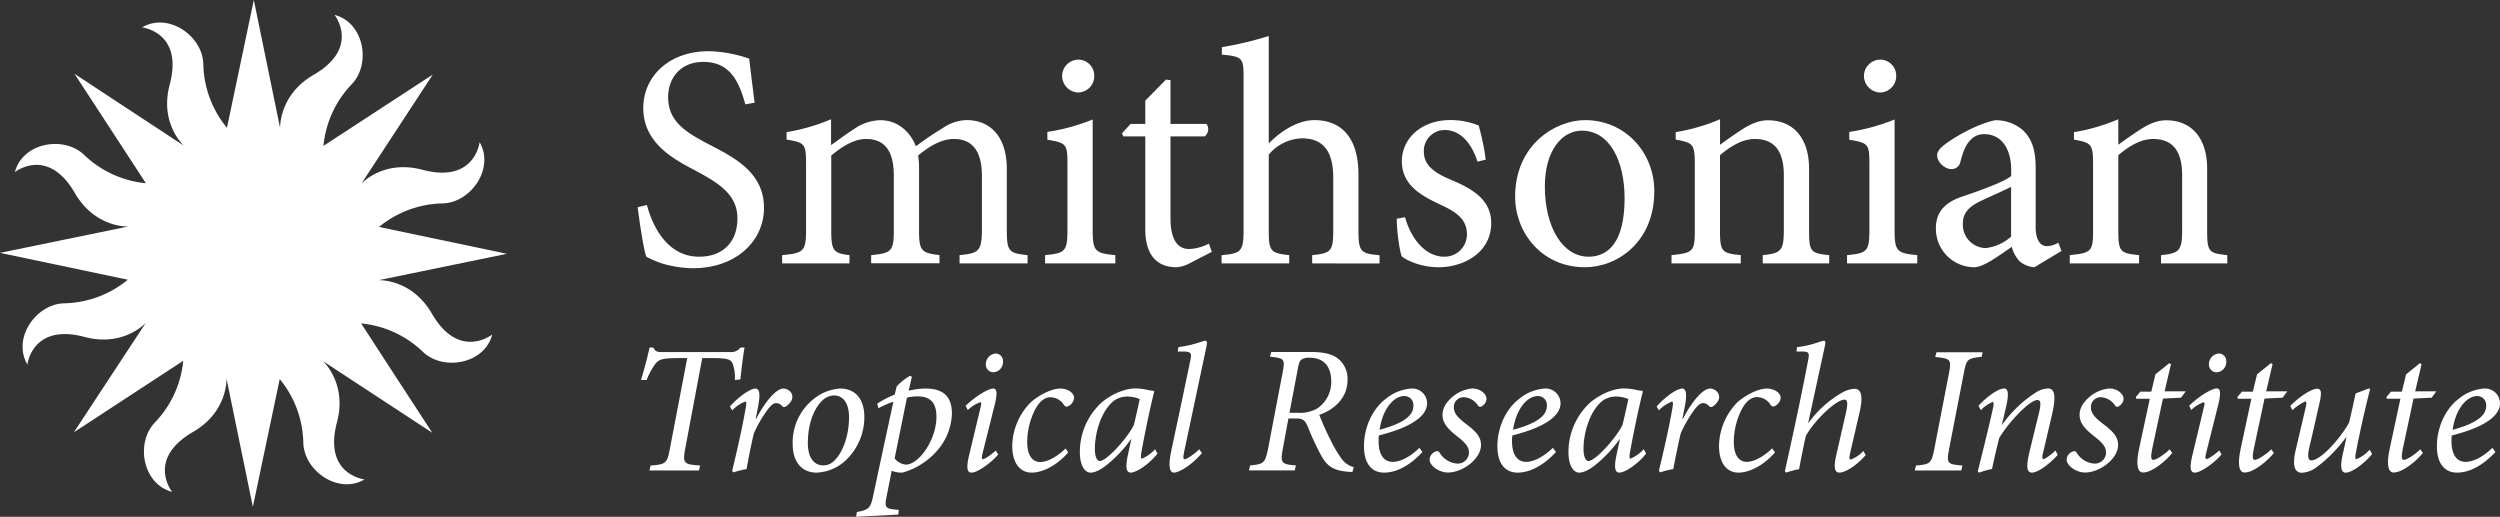 <svg xmlns="http://www.w3.org/2000/svg" viewBox="0 0 670.83 138.67"><rect x="0" y="0" width="670.83" height="138.67" fill="#333333" stroke="none"/><defs><style>.cls-1{fill:#fff;}</style></defs><title>Asset 1</title><g id="Layer_2" data-name="Layer 2"><g id="Layer_1-2" data-name="Layer 1"><path class="cls-1" d="M200,28c-1.54-5.48-3.77-11.39-11.22-11.39-6.59,0-9.5,4.8-9.5,9.42,0,6.25,4.11,9.16,10.87,12.67S205,46.19,205,55.78c0,9-7.63,16.19-19,16.19a29.76,29.76,0,0,1-8.39-1.29,28.81,28.81,0,0,1-4.19-1.8c-.69-1.79-1.8-9.16-2.32-13.27l2.49-.6c1.37,5.23,5.22,13.87,14,13.87,6.42,0,10.28-4,10.28-10.27s-4.71-9.33-11.13-12.76c-5.48-2.91-14.13-7.19-14.13-16.87,0-8.22,6.59-15.24,17.64-15.24a35.49,35.49,0,0,1,10.79,2c.34,3.08.77,6.42,1.45,11.82Z"/><path class="cls-1" d="M257.48,70.68V68.46c5-.52,6-.86,6-6.94V47.22c0-6.08-2.14-9.93-7.53-9.93-3.09,0-6.34,1.71-9.59,4.45a20.29,20.29,0,0,1,.25,3.6V62c0,5.4.77,5.91,5.48,6.43v2.22H233.76V68.46c5.31-.52,6.08-.94,6.08-6.6V47.13c0-6.33-2.23-9.84-7.45-9.84-3.43,0-6.77,2.31-9.34,4.45V61.86c0,5.57.69,6.08,4.89,6.6v2.22H209.87V68.46c5.65-.52,6.42-1,6.42-6.6V44.14c0-5.48-.26-5.91-5.22-6.68v-2A52.76,52.76,0,0,0,223,32v6.93c1.8-1.2,3.68-2.74,6.25-4.36a12.75,12.75,0,0,1,7-2.32c4.11,0,7.79,2.57,9.51,7a79.67,79.67,0,0,1,7.1-4.8,11.85,11.85,0,0,1,6.43-2.23c6.68,0,10.87,4.71,10.87,13.11V61.86c0,5.74.69,6.08,5.57,6.6v2.22Z"/><path class="cls-1" d="M280.43,70.68V68.46c5.39-.52,6-1,6-6.85V44c0-5.31-.25-5.66-5.39-6.51V35.4a53.43,53.43,0,0,0,12.16-3.34V61.61c0,5.82.6,6.33,6.08,6.85v2.22ZM285,20.42A4.41,4.41,0,0,1,289.33,16a4.29,4.29,0,0,1,4.29,4.46,4.38,4.38,0,0,1-4.37,4.36A4.48,4.48,0,0,1,285,20.42Z"/><path class="cls-1" d="M319.3,70.6a8.64,8.64,0,0,1-3.59,1.11c-5.4,0-8.39-3.42-8.39-10.19V36.6h-5.91l-.34-.85,2.31-2.49h3.94V27l5.56-5.65,1.2.17V33.26h9.68a2.44,2.44,0,0,1-.52,3.34h-9.16v22c0,6.94,2.83,8.22,5,8.22a12.24,12.24,0,0,0,5.31-1.46l.77,2.23Z"/><path class="cls-1" d="M352.1,70.68V68.46c5-.52,5.65-1,5.65-6.6V47.65c0-7-2.65-10.53-8.39-10.53a12.09,12.09,0,0,0-8.91,4.36V61.86c0,5.48.43,6.08,5.49,6.6v2.22H327.78V68.46c5.14-.43,5.91-.94,5.91-6.6V21c0-5.4-.17-5.83-5.82-6.34v-2a93,93,0,0,0,12.58-3V38.49c3-3.09,7.63-6.26,12.25-6.26,6.94,0,11.82,4.37,11.82,14.65v15c0,5.66.6,6.17,5.65,6.6v2.22Z"/><path class="cls-1" d="M396.46,43.37c-1.63-5.06-4.63-8.48-8.82-8.48a5.59,5.59,0,0,0-5.57,5.91c0,3.85,3.43,5.82,7.28,7.45,6.42,2.65,10.79,5.73,10.79,11.64,0,7.8-7.28,11.82-14.13,11.82-4.37,0-8.31-1.63-9.85-2.91-.6-1.2-1.37-7-1.37-10.1l2.23-.43c1.54,5.65,5.4,10.61,10.53,10.61a6,6,0,0,0,6.08-6c0-3.77-2.48-5.82-6.76-7.79-5.14-2.4-10.71-5.23-10.71-11.82,0-6,5.14-11.05,13-11.05a20,20,0,0,1,7.62,1.46,64.1,64.1,0,0,1,1.89,9.16Z"/><path class="cls-1" d="M443.9,51.33c0,13.79-10.11,20.38-18.58,20.38-11.74,0-18.76-9.42-18.76-18.92,0-14.13,11-20.56,18.76-20.56C435.93,32.23,443.9,40.71,443.9,51.33Zm-29.37-1.28c0,10.79,4.71,18.83,11.73,18.83,5.31,0,9.67-3.93,9.67-15.67,0-10-4-18.15-11.47-18.15C419.15,35.06,414.53,40.37,414.53,50.05Z"/><path class="cls-1" d="M473,70.68V68.46c5.06-.52,5.66-1.2,5.66-7.11V47.05c0-5.91-2.06-9.76-7.8-9.76-3.42,0-6.76,2.14-9.33,4.36V61.78c0,5.82.51,6.16,5.57,6.68v2.22H448.52V68.46c5.83-.6,6.25-1,6.25-6.68V44.05c0-5.48-.51-5.74-5.13-6.59v-2A51.61,51.61,0,0,0,461.54,32v6.85c1.71-1.29,3.6-2.57,5.74-4,2.39-1.54,4.62-2.57,7.1-2.57,6.77,0,11.05,4.71,11.05,13V61.78c0,5.82.43,6.16,5.4,6.68v2.22Z"/><path class="cls-1" d="M495.62,70.68V68.46c5.4-.52,6-1,6-6.85V44c0-5.31-.26-5.66-5.4-6.51V35.4a53.29,53.29,0,0,0,12.16-3.34V61.61c0,5.82.6,6.33,6.08,6.85v2.22Zm4.54-50.26A4.41,4.41,0,0,1,504.53,16a4.29,4.29,0,0,1,4.28,4.46,4.38,4.38,0,0,1-4.37,4.36A4.48,4.48,0,0,1,500.16,20.42Z"/><path class="cls-1" d="M545.89,71.71a7,7,0,0,1-4-1.63,8.81,8.81,0,0,1-2.05-3.85c-3.43,2.31-7.54,5.48-10.11,5.48a10.33,10.33,0,0,1-10.27-10.45c0-4.19,2.22-6.85,6.93-8.47,5.14-1.72,11.39-4,13.28-5.57V45.68c0-6.17-2.92-9.68-7.2-9.68a4.85,4.85,0,0,0-3.85,1.71c-1.11,1.12-1.89,3-2.57,5.66a2.38,2.38,0,0,1-2.48,2c-1.55,0-3.77-1.72-3.77-3.69,0-1.28,1.11-2.22,2.74-3.42,2.4-1.71,8-5,12.84-6a11.21,11.21,0,0,1,7,2.32c3,2.48,3.85,6,3.85,10.44V60.92c0,3.86,1.54,5.14,3,5.14a6.57,6.57,0,0,0,3.08-.94l.86,2.22Zm-6.25-21.58c-1.8.94-5.91,2.74-7.71,3.6-3.34,1.54-5.23,3.17-5.23,6.25a6.27,6.27,0,0,0,6.08,6.59,12.24,12.24,0,0,0,6.86-3.08Z"/><path class="cls-1" d="M579.88,70.68V68.46c5.06-.52,5.66-1.2,5.66-7.11V47.05c0-5.91-2.06-9.76-7.8-9.76-3.42,0-6.76,2.14-9.33,4.36V61.78c0,5.82.51,6.16,5.57,6.68v2.22H555.39V68.46c5.83-.6,6.25-1,6.25-6.68V44.05c0-5.48-.51-5.74-5.13-6.59v-2A51.61,51.61,0,0,0,568.41,32v6.85c1.71-1.29,3.6-2.57,5.74-4,2.39-1.54,4.62-2.57,7.1-2.57,6.77,0,11,4.71,11,13V61.78c0,5.82.43,6.16,5.4,6.68v2.22Z"/><path class="cls-1" d="M115.9,84.17c-5.13-8.86-13.26-9-14.27-9v0L136,68.1l-34.3-7.2v0a27.78,27.78,0,0,1,17-6.32c7.55-.1,14.1-9.33,10-16.43,0,0-1.27,11.15-15.34,7.41-9.9-2.64-15.73,3-16.42,3.76h0L116.14,20,86.79,39.15h0a27.7,27.7,0,0,1,7.57-16.53C99.62,17.21,97.73,6.06,89.77,4c0,0,7,8.78-5.61,16.08-8.86,5.14-9,13.27-9,14.27h0L68.11,0,60.9,34.29h0a27.63,27.63,0,0,1-6.34-17c-.1-7.55-9.32-14.1-16.43-9.94,0,0,11.15,1.26,7.41,15.33C42.89,32.57,48.6,38.4,49.3,39.07h0L20,19.81h0L35.61,43.74l3.54,5.43h0A27.8,27.8,0,0,1,22.61,41.6C17.21,36.33,6.05,38.22,4,46.18c0,0,8.78-7,16.08,5.61,5.16,8.89,13.32,9,14.28,9v0L0,67.85l34.3,7.21h0a27.81,27.81,0,0,1-17,6.33c-7.55.1-14.1,9.32-9.95,16.43,0,0,1.26-11.15,15.34-7.41,9.94,2.65,15.78-3.09,16.43-3.77v0L19.82,116,49.17,96.81a27.67,27.67,0,0,1-7.58,16.53c-5.27,5.4-3.37,16.56,4.59,18.64,0,0-7-8.77,5.61-16.07,8.88-5.15,9-13.31,9-14.28h0L67.85,136l7.21-34.29h0a27.75,27.75,0,0,1,6.33,17c.1,7.54,9.33,14.1,16.43,9.94,0,0-11.15-1.26-7.4-15.33,2.64-9.92-3.06-15.76-3.77-16.43l0,0L116,116.13l-10.1-15.49-9-13.86h0a27.76,27.76,0,0,1,16.53,7.58c5.41,5.27,16.57,3.38,18.65-4.58C132,89.78,123.21,96.77,115.9,84.17Z"/><path class="cls-1" d="M199.78,93.25c-.39,2.2-.83,5.92-1.12,8.56l-1.47.15a10.75,10.75,0,0,0-.59-4.36c-.44-1.17-1.47-1.51-5.24-1.51h-2.93l-4.56,24.27c-.73,4-.39,4.26,4,4.55l-.3,1.33H174.28l.3-1.33c4.16-.29,4.45-.63,5.18-4.55l4.65-24.27h-2.49c-4.21,0-5.09.39-6,1.46a18.12,18.12,0,0,0-2.4,4.41H172c.88-2.89,1.71-6,2.3-8.71h1c.54,1.12,1.08,1.22,2.4,1.22h18.4a3,3,0,0,0,2.59-1.22Z"/><path class="cls-1" d="M195.86,109.06c2.5-2.79,5.54-4.8,6.86-4.8s1.27,2.25.53,5.68l-.48,2.44h.14c2.5-4.79,5.39-8.12,7.34-8.12a2.66,2.66,0,0,1,2.11,1.22,2.17,2.17,0,0,1-.05,2.11A5,5,0,0,1,211,109c-.44.29-.84.29-1.08,0a2.28,2.28,0,0,0-1.66-.84c-.59,0-1.37.49-2.5,2.06a34.14,34.14,0,0,0-3.48,6.07c-.78,3.28-1.37,6.36-1.95,9.59a18.5,18.5,0,0,0-3.48.88l-.39-.39c1.27-5.24,2.64-11.26,3.57-16.49.3-1.62.3-2.11-.09-2.11a9.76,9.76,0,0,0-3.48,2.35Z"/><path class="cls-1" d="M212.7,119.19a14.9,14.9,0,0,1,7.44-13.36,12.43,12.43,0,0,1,5.28-1.57c4.07,0,6.51,2.79,6.51,7.63a15.88,15.88,0,0,1-5.23,11.85,12.19,12.19,0,0,1-7.54,3.08C214.51,126.82,212.7,123.15,212.7,119.19Zm9.79,5.38c2.64-1.13,5.33-6.31,5.33-12.58,0-4-1.71-5.87-4-5.87a4.4,4.4,0,0,0-1.86.44c-1.91.83-5.19,4.84-5.19,12.38,0,3.62,1.52,5.93,4.11,5.93A4,4,0,0,0,222.49,124.57Z"/><path class="cls-1" d="M243.83,104.85a18.52,18.52,0,0,1,4.55-.59c5,0,7.05,2.4,7.05,6.75a15.79,15.79,0,0,1-4.16,10.13,19.27,19.27,0,0,1-9.11,5.68,7.8,7.8,0,0,1-2.89-.49l-1.37,6.9c-.58,2.79-.29,3.23,2.11,3.48l1.17.1-.14,1.27-11.31.59.2-1.28c3.08-.58,3.62-1,4.3-4,1.81-8.56,3.67-17.13,5.49-25.6a23.24,23.24,0,0,0-4,1.77l-.34-1.23a23.72,23.72,0,0,1,4.7-2.45l.54-2.2a15.13,15.13,0,0,1,3.57-2.84l.49.25ZM240.06,123a4.36,4.36,0,0,0,3,1.67c3.48,0,8.22-6.61,8.22-12.87,0-4.36-2.3-5.44-5.13-5.44a11.45,11.45,0,0,0-2.79.35Z"/><path class="cls-1" d="M267.86,121.93c-1.62,2-5.44,4.89-7.15,4.89-1,0-1.61-.78-.64-4.79l3-12.53c.29-1.08.29-1.57-.05-1.57a9.53,9.53,0,0,0-3.33,2.1l-.59-1.12c2.7-2.64,6.12-4.65,7.44-4.65,1.08,0,1,1.57.49,3.87l-3.37,13.5c-.3,1.18-.2,1.57.09,1.57.59,0,2.3-1.27,3.43-2.3Zm1.27-24.87a2.74,2.74,0,0,1-2.6,2.84,2.06,2.06,0,0,1-2-2.15,2.88,2.88,0,0,1,2.69-2.89A2,2,0,0,1,269.13,97.06Z"/><path class="cls-1" d="M286.65,121.39c-3,3.48-6.9,5.43-9.79,5.43-3.13,0-5.24-2.49-5.24-7.19a16.92,16.92,0,0,1,5.05-11.75c2-1.76,5.43-3.62,7.83-3.62,2.1,0,3.67,1.22,3.72,2.45A2.7,2.7,0,0,1,286.6,109c-.39.24-.73.14-1.08-.29a4.28,4.28,0,0,0-3.67-2.11c-1.76,0-3.13,1.47-4.06,3.23a19.27,19.27,0,0,0-2.15,8.86c0,3.47,1.37,5.28,3.47,5.28,2.5,0,5.48-2.25,6.81-3.62Z"/><path class="cls-1" d="M310.58,121.73c-2.64,3.28-5.92,5.09-7.14,5.09-.93,0-1.57-.73-.88-4.3l1-4.65h-.09a35,35,0,0,1-6.32,6.75c-1.61,1.32-3.23,2.2-4.55,2.2s-2.84-1.61-2.84-5.53A18,18,0,0,1,295.6,108c2.45-2.06,6-3.77,9.11-3.77a16.35,16.35,0,0,1,3,.34,9.62,9.62,0,0,0,1.86.3l.15.19c-.78,3-2.25,9.69-3.38,15.91-.34,1.71-.19,2.1.1,2.1a10.52,10.52,0,0,0,3.52-2.54Zm-6.36-7.63c.54-2,1.27-5.48,1.61-7a8.17,8.17,0,0,0-3.27-.69,6.12,6.12,0,0,0-3.48,1c-3.33,2.45-5.29,8.22-5.29,13.07,0,2.2.64,3.23,1.33,3.23C297,123.69,302.56,117.47,304.22,114.1Z"/><path class="cls-1" d="M322.52,121.59c-2.54,3-6,5.23-7.53,5.23-.93,0-1.72-1.12-.69-5.92,1.71-8,3.43-16.05,5.09-24.13.49-2.1.2-2.45-2.06-2.45l-1.32,0,.2-1.18c3.82-.44,6.61-1.71,7.24-1.71.44,0,.49.44.3,1.47-2,9.44-4,18.94-6.07,28.63-.3,1.42-.1,1.71.19,1.71.54,0,2.55-1.27,3.92-2.69Z"/><path class="cls-1" d="M362.9,126.63h-.49c-4.7-.25-6.36-1.52-8.12-4.8a77.36,77.36,0,0,1-3.33-7.24c-.79-1.91-1.42-2.3-3.18-2.3h-2.06L344.3,120c-.83,4.31-.54,4.55,3.43,4.89l-.3,1.33H335.15l.29-1.33c3.77-.39,4.06-.58,4.9-4.89l3.76-19.68c.79-4.06.59-4.2-3.32-4.6l.34-1.27h10.62c2.64,0,5.24.34,6.95,1.52a6.87,6.87,0,0,1,2.89,6c0,4.89-3.67,8-7.59,9.35.54,1.37,1.81,4.35,2.94,6.55a34.59,34.59,0,0,0,3,5.14,6,6,0,0,0,3.33,2.35Zm-14.59-15.86a9.25,9.25,0,0,0,5.24-1.22,8.62,8.62,0,0,0,3.67-7.15c0-4.26-2.2-6.41-5.77-6.41a3.81,3.81,0,0,0-2.21.49c-.44.29-.68.88-.93,2.15L346,110.77Z"/><path class="cls-1" d="M381.69,121.29c-4.3,4.6-8,5.53-10.32,5.53S366,125.5,366,119.68c0-4.6,2-9.74,5.87-12.68a12.19,12.19,0,0,1,6.76-2.74,4,4,0,0,1,4.31,3.92c0,4.84-8.23,7.48-12.93,8.66a9.61,9.61,0,0,0-.09,1.56c0,2.65.83,5.53,3.81,5.53,2.06,0,4.7-1.37,7.15-3.76Zm-6.9-14.44c-1.32.74-3.77,3-4.6,8.47,7-1.86,9.06-4.11,9.06-6.36a2.41,2.41,0,0,0-2.45-2.69A4,4,0,0,0,374.79,106.85Z"/><path class="cls-1" d="M383.6,123.3a2.44,2.44,0,0,1,1.42-2.06c.59-.29,1-.19,1.22.15a6.05,6.05,0,0,0,4.7,3,3,3,0,0,0,3.23-2.94c0-1.22-.54-2.3-2.84-4.11s-4.26-3.48-4.26-6c0-1.47.59-3,2.55-4.75a9.7,9.7,0,0,1,5.43-2.35c2.16,0,3.82,1.47,3.82,2.74a2.38,2.38,0,0,1-1.22,2,.7.7,0,0,1-1.08-.2,4.88,4.88,0,0,0-3.82-2.2,2.62,2.62,0,0,0-2.64,2.74c0,1.76,1.42,3,3.18,4.36,2.94,2.2,4.11,3.62,4.11,5.72,0,3.72-4.89,7.39-8.86,7.39C386.24,126.82,383.6,125,383.6,123.3Z"/><path class="cls-1" d="M417.52,121.29c-4.31,4.6-8,5.53-10.33,5.53s-5.39-1.32-5.39-7.14c0-4.6,2-9.74,5.88-12.68a12.16,12.16,0,0,1,6.75-2.74,4,4,0,0,1,4.31,3.92c0,4.84-8.22,7.48-12.92,8.66a8.66,8.66,0,0,0-.1,1.56c0,2.65.83,5.53,3.82,5.53,2,0,4.7-1.37,7.14-3.76Zm-6.91-14.44c-1.32.74-3.76,3-4.6,8.47,7-1.86,9.06-4.11,9.06-6.36a2.41,2.41,0,0,0-2.45-2.69A4.06,4.06,0,0,0,410.61,106.85Z"/><path class="cls-1" d="M441.69,121.73c-2.64,3.28-5.92,5.09-7.14,5.09-.93,0-1.57-.73-.88-4.3l1-4.65h-.09a35,35,0,0,1-6.32,6.75c-1.61,1.32-3.23,2.2-4.55,2.2s-2.84-1.61-2.84-5.53A18,18,0,0,1,426.72,108c2.44-2.06,6-3.77,9.1-3.77a16.35,16.35,0,0,1,3,.34,9.62,9.62,0,0,0,1.86.3l.15.19c-.78,3-2.25,9.69-3.38,15.91-.34,1.71-.19,2.1.1,2.1a10.62,10.62,0,0,0,3.53-2.54Zm-6.36-7.63c.54-2,1.27-5.48,1.62-7a8.27,8.27,0,0,0-3.28-.69,6.12,6.12,0,0,0-3.48,1c-3.33,2.45-5.28,8.22-5.28,13.07,0,2.2.63,3.23,1.32,3.23C428.13,123.69,433.67,117.47,435.33,114.1Z"/><path class="cls-1" d="M444.53,109.06c2.5-2.79,5.53-4.8,6.85-4.8s1.27,2.25.54,5.68l-.49,2.44h.15c2.49-4.79,5.38-8.12,7.34-8.12a2.66,2.66,0,0,1,2.1,1.22,2.12,2.12,0,0,1,0,2.11A5,5,0,0,1,459.7,109c-.44.29-.83.29-1.07,0a2.29,2.29,0,0,0-1.67-.84c-.59,0-1.37.49-2.5,2.06a34.13,34.13,0,0,0-3.47,6.07c-.78,3.28-1.37,6.36-2,9.59a18.21,18.21,0,0,0-3.47.88l-.39-.39c1.27-5.24,2.64-11.26,3.57-16.49.29-1.62.29-2.11-.1-2.11a9.67,9.67,0,0,0-3.47,2.35Z"/><path class="cls-1" d="M476.29,121.39c-3,3.48-6.9,5.43-9.79,5.43-3.13,0-5.23-2.49-5.23-7.19a17,17,0,0,1,5-11.75c2-1.76,5.43-3.62,7.83-3.62,2.1,0,3.67,1.22,3.72,2.45a2.7,2.7,0,0,1-1.62,2.25c-.39.24-.73.14-1.07-.29a4.31,4.31,0,0,0-3.67-2.11c-1.77,0-3.14,1.47-4.07,3.23a19.27,19.27,0,0,0-2.15,8.86c0,3.47,1.37,5.28,3.48,5.28,2.49,0,5.48-2.25,6.8-3.62Z"/><path class="cls-1" d="M500.62,122.12c-2.6,3-5.63,4.7-7.05,4.7-1.27,0-1.62-1.37-.83-4.74l2.59-11.36c.59-2.59.39-3.48-.39-3.48-2.25,0-8,5.49-10.38,9.74-.49,2.16-1.37,6.51-1.81,8.91a21.93,21.93,0,0,0-3.47.93l-.34-.39c2.1-9.45,4.25-19.33,6.16-29.37.54-2.54.3-2.69-1.61-2.74l-1.42,0,.14-1.18c3.87-.39,6.51-1.71,7.2-1.71.44,0,.49.39.2,1.71l-4.41,20.31h.1a28.75,28.75,0,0,1,9.05-8.12,7.3,7.3,0,0,1,3.28-1c1.23,0,2.6.88,1.37,6.22l-2.54,11c-.3,1.42-.25,1.76.14,1.76A8.47,8.47,0,0,0,500,121Z"/><path class="cls-1" d="M531.74,95.74c-3.82.4-4.06.64-4.75,4.21l-4,20.61c-.73,3.77-.44,4.06,3.57,4.35l-.29,1.33H513.78l.34-1.33c3.82-.29,4.16-.63,4.9-4.35L523,100c.69-3.57.34-3.81-3.72-4.21l.34-1.27H532Z"/><path class="cls-1" d="M552.15,122.08c-2.89,3.13-5.63,4.74-6.9,4.74s-1.66-1.32-.78-5.09,1.76-7.24,2.64-10.86c.69-2.79.39-3.53-.39-3.53-2.16,0-7.83,6.07-10.28,10.23-.59,2.4-1.32,5.34-1.91,8.27a25,25,0,0,0-3.52,1l-.3-.39c1.32-5.29,2.79-11.16,4-16.59.39-1.57.24-2,0-2a9.11,9.11,0,0,0-3.18,2.2l-.64-1.17c2.64-2.89,5.53-4.65,6.9-4.65,1.13,0,1.32,1.66.39,5.43l-1,4.26h.09a32.87,32.87,0,0,1,9-8.61,6.53,6.53,0,0,1,3.28-1.08c1.17,0,2.54.73,1.07,7-.78,3.33-1.56,6.75-2.39,10.18-.3,1.32-.25,1.76.09,1.76s1.77-.88,3.24-2.3Z"/><path class="cls-1" d="M554.55,123.3a2.42,2.42,0,0,1,1.42-2.06c.58-.29,1-.19,1.22.15a6,6,0,0,0,4.7,3,3,3,0,0,0,3.23-2.94c0-1.22-.54-2.3-2.84-4.11s-4.26-3.48-4.26-6c0-1.47.59-3,2.55-4.75a9.65,9.65,0,0,1,5.43-2.35c2.15,0,3.82,1.47,3.82,2.74a2.37,2.37,0,0,1-1.23,2,.69.69,0,0,1-1.07-.2,4.9,4.9,0,0,0-3.82-2.2,2.62,2.62,0,0,0-2.64,2.74c0,1.76,1.42,3,3.18,4.36,2.93,2.2,4.11,3.62,4.11,5.72,0,3.72-4.89,7.39-8.86,7.39C557.19,126.82,554.55,125,554.55,123.3Z"/><path class="cls-1" d="M585.23,106.71l-4.84.24-2.89,13.51c-.49,2.4-.24,2.94.3,2.94.83,0,3.22-1.62,4.4-2.84l.68,1c-1.61,2-5.28,5.23-7.88,5.23-1.12,0-2.1-1.42-1-6.46L576.86,107h-3.62l-.14-.44,1.22-1.47h2.94l1.12-4.65,3.72-3,.44.29L580.83,105h5.68Z"/><path class="cls-1" d="M596.1,121.93c-1.62,2-5.43,4.89-7.15,4.89-1,0-1.61-.78-.63-4.79l3-12.53c.3-1.08.3-1.57-.05-1.57A9.53,9.53,0,0,0,588,110l-.58-1.12c2.69-2.64,6.11-4.65,7.44-4.65,1.07,0,1,1.57.49,3.87l-3.38,13.5c-.29,1.18-.2,1.57.1,1.57.58,0,2.3-1.27,3.42-2.3Zm1.27-24.87a2.73,2.73,0,0,1-2.59,2.84,2.06,2.06,0,0,1-2.06-2.15,2.88,2.88,0,0,1,2.69-2.89A2,2,0,0,1,597.37,97.06Z"/><path class="cls-1" d="M612.49,106.71l-4.84.24-2.89,13.51c-.49,2.4-.25,2.94.29,2.94.84,0,3.23-1.62,4.41-2.84l.68,1c-1.61,2-5.28,5.23-7.88,5.23-1.12,0-2.1-1.42-1-6.46L604.12,107H600.5l-.15-.44,1.23-1.47h2.93l1.13-4.65,3.72-3,.44.29L608.09,105h5.68Z"/><path class="cls-1" d="M636.52,121.83c-2.34,2.84-5.58,5-7.09,5-1,0-1.72-.93-.74-5.19.39-1.71.59-2.69.93-4.3h-.1a37.94,37.94,0,0,1-7.87,8,7.26,7.26,0,0,1-4,1.52c-1.32,0-2.89-.93-1.61-6.21.88-3.77,1.76-7.54,2.64-11.26.29-1.22.24-1.66-.15-1.66a14.56,14.56,0,0,0-3.42,2.34l-.54-1.17c2.84-2.84,5.87-4.6,7.19-4.6,1.13,0,1.32,1,.54,4.26-.88,3.86-1.76,7.83-2.69,11.74-.54,2.4-.15,3.23.58,3.23,2.75,0,8.23-6.55,10.14-10.13.53-2.25,1.12-4.84,1.76-7.83l3.38-1.27H636c-1.32,5.19-2.59,10.67-3.81,17-.3,1.52-.2,1.91.14,1.91a10,10,0,0,0,3.53-2.54Z"/><path class="cls-1" d="M652.48,106.71l-4.85.24-2.89,13.51c-.49,2.4-.24,2.94.3,2.94.83,0,3.23-1.62,4.4-2.84l.69,1c-1.62,2-5.29,5.23-7.88,5.23-1.13,0-2.11-1.42-1-6.46L644.11,107h-3.62l-.15-.44,1.22-1.47h2.94l1.13-4.65,3.72-3,.44.29L648.07,105h5.68Z"/><path class="cls-1" d="M669.61,121.29c-4.31,4.6-8,5.53-10.33,5.53s-5.38-1.32-5.38-7.14c0-4.6,2-9.74,5.87-12.68a12.19,12.19,0,0,1,6.75-2.74,4,4,0,0,1,4.31,3.92c0,4.84-8.22,7.48-12.92,8.66a8.66,8.66,0,0,0-.1,1.56c0,2.65.83,5.53,3.82,5.53,2.06,0,4.7-1.37,7.15-3.76Zm-6.9-14.44c-1.32.74-3.77,3-4.6,8.47,7-1.86,9-4.11,9-6.36a2.41,2.41,0,0,0-2.45-2.69A4,4,0,0,0,662.71,106.85Z"/></g></g></svg>